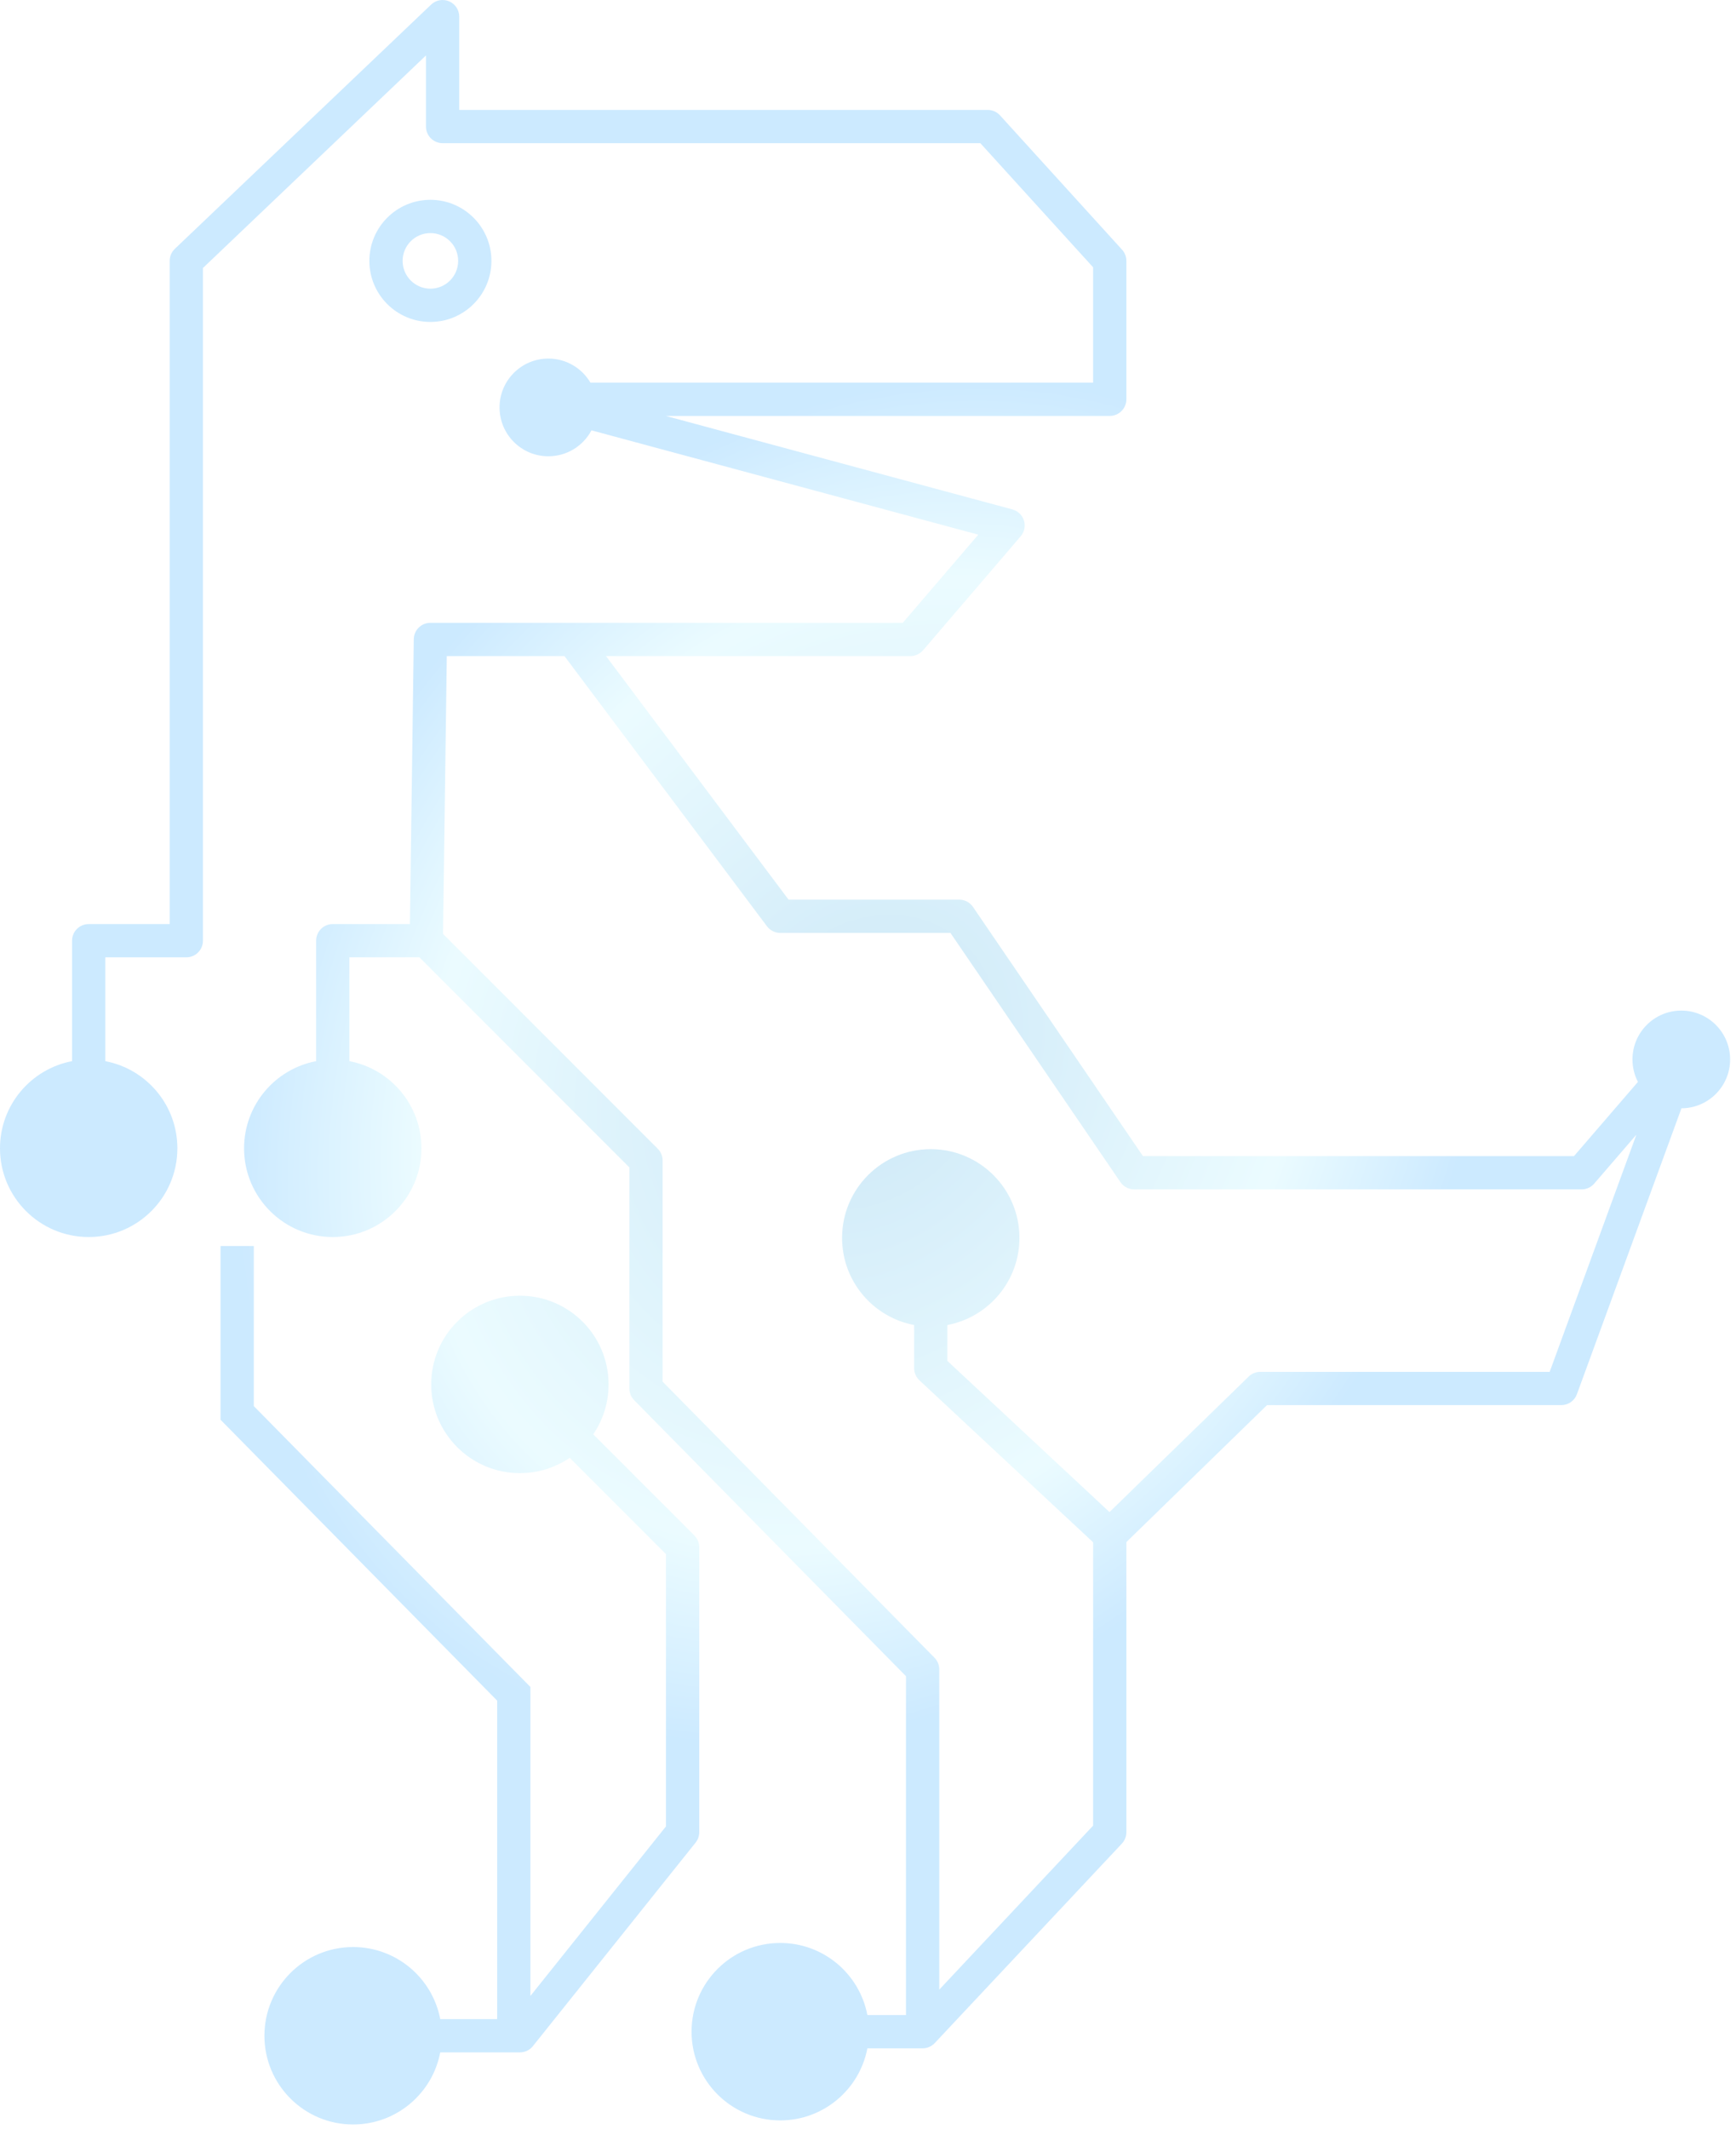 <svg width="261" height="320" viewBox="0 0 261 320" fill="none" xmlns="http://www.w3.org/2000/svg">
<g style="mix-blend-mode:screen" opacity="0.2">
<path fill-rule="evenodd" clip-rule="evenodd" d="M69.043 2.5C69.043 1.5 68.447 0.596 67.527 0.202C66.608 -0.192 65.542 0 64.818 0.69L26.287 37.4C25.792 37.872 25.512 38.526 25.512 39.21V138.887H13.333C11.953 138.887 10.833 140.006 10.833 141.387V159.491C4.665 160.662 0 166.082 0 172.591C0 179.955 5.97 185.924 13.333 185.924C20.697 185.924 26.667 179.955 26.667 172.591C26.667 166.082 22.002 160.662 15.833 159.491V143.887H28.012C29.392 143.887 30.512 142.768 30.512 141.387V40.281L64.043 8.335V19.02C64.043 20.4 65.162 21.52 66.543 21.52H147.391L164.346 40.176V57.513H88.771C87.495 55.347 85.139 53.894 82.444 53.894C78.391 53.894 75.105 57.181 75.105 61.236C75.105 65.291 78.391 68.578 82.444 68.578C85.253 68.578 87.694 66.999 88.927 64.68L147.079 80.362L135.727 93.611H86.114H64.708C63.34 93.611 62.227 94.71 62.208 96.077L61.63 138.887H50.029C48.649 138.887 47.529 140.006 47.529 141.387V159.491C41.361 160.662 36.696 166.082 36.696 172.591C36.696 179.955 42.666 185.924 50.029 185.924C57.393 185.924 63.363 179.955 63.363 172.591C63.363 166.082 58.698 160.662 52.529 159.491V143.887H63.061L94.623 175.462V208.689C94.623 209.346 94.881 209.976 95.342 210.444L136.212 251.931V302.86H130.405C129.235 296.691 123.815 292.026 117.306 292.026C109.942 292.026 103.973 297.996 103.973 305.36C103.973 312.723 109.942 318.693 117.306 318.693C123.815 318.693 129.235 314.028 130.405 307.86H138.712C139.403 307.86 140.062 307.574 140.535 307.07L168.669 277.09C169.104 276.627 169.346 276.015 169.346 275.38V231.771L190.491 211.189H234.734C235.783 211.189 236.721 210.534 237.082 209.548L252.798 166.574C256.841 166.562 260.115 163.28 260.115 159.232C260.115 155.177 256.829 151.89 252.775 151.89C248.722 151.89 245.436 155.177 245.436 159.232C245.436 160.45 245.732 161.598 246.257 162.609L236.646 173.762H171.836L146.281 136.307C145.816 135.624 145.043 135.216 144.216 135.216H118.556L91.113 98.611H136.877C137.607 98.611 138.301 98.292 138.776 97.738L153.454 80.606C154.012 79.955 154.198 79.062 153.944 78.242C153.691 77.422 153.035 76.789 152.207 76.566L100.094 62.513H166.846C168.226 62.513 169.346 61.394 169.346 60.013V39.21C169.346 38.589 169.114 37.989 168.696 37.529L150.348 17.338C149.874 16.817 149.202 16.52 148.498 16.52H69.043V2.5ZM98.891 172.659L66.61 140.366L67.174 98.611H84.864L115.306 139.216C115.778 139.845 116.519 140.216 117.306 140.216H142.896L168.45 177.671C168.916 178.353 169.689 178.762 170.515 178.762H237.792C238.519 178.762 239.211 178.445 239.685 177.894L246.024 170.538L232.986 206.189H189.475C188.824 206.189 188.198 206.443 187.731 206.898L166.808 227.263L142.435 204.543V199.151C148.604 197.98 153.268 192.561 153.268 186.051C153.268 178.687 147.299 172.718 139.935 172.718C132.571 172.718 126.602 178.687 126.602 186.051C126.602 192.561 131.266 197.98 137.435 199.151V205.63C137.435 206.324 137.723 206.986 138.23 207.459L164.346 231.803V274.39L141.212 299.042V250.906C141.212 250.249 140.954 249.619 140.493 249.152L99.623 207.665V174.426C99.623 173.763 99.36 173.128 98.891 172.659ZM64.83 208.077C64.83 215.441 70.8 221.411 78.164 221.411C80.941 221.411 83.52 220.561 85.656 219.108L100.128 233.586V274.503L79.746 299.989V254.577V253.552L79.027 252.823L38.157 211.336V187.275H33.157V212.36V213.385L33.876 214.115L74.746 255.602V303.471H66.187C65.017 297.302 59.597 292.638 53.088 292.638C45.724 292.638 39.755 298.608 39.755 305.971C39.755 313.335 45.724 319.305 53.088 319.305C59.597 319.305 65.017 314.64 66.187 308.471H78.164C78.923 308.471 79.642 308.126 80.116 307.533L104.58 276.941C104.935 276.498 105.128 275.947 105.128 275.379V232.551C105.128 231.888 104.864 231.252 104.396 230.783L89.192 215.574C90.647 213.437 91.497 210.857 91.497 208.077C91.497 200.714 85.527 194.744 78.164 194.744C70.8 194.744 64.83 200.714 64.83 208.077ZM64.707 43.388C67.011 43.388 68.882 41.519 68.882 39.21C68.882 36.901 67.011 35.033 64.707 35.033C62.404 35.033 60.533 36.901 60.533 39.21C60.533 41.519 62.404 43.388 64.707 43.388ZM64.707 48.388C69.774 48.388 73.882 44.279 73.882 39.21C73.882 34.142 69.774 30.033 64.707 30.033C59.641 30.033 55.533 34.142 55.533 39.21C55.533 44.279 59.641 48.388 64.707 48.388Z" fill="url(#paint0_angular_385_186)"/>
</g>
<defs>
<radialGradient id="paint0_angular_385_186" cx="0" cy="0" r="1" gradientUnits="userSpaceOnUse" gradientTransform="translate(130.057 159.652) rotate(-58.3) scale(107.969 87.94)">
<stop stop-color="#0089D6"/>
<stop offset="0.708" stop-color="#9CEDFF"/>
<stop offset="1" stop-color="#0094FF"/>
</radialGradient>
</defs>
</svg>
